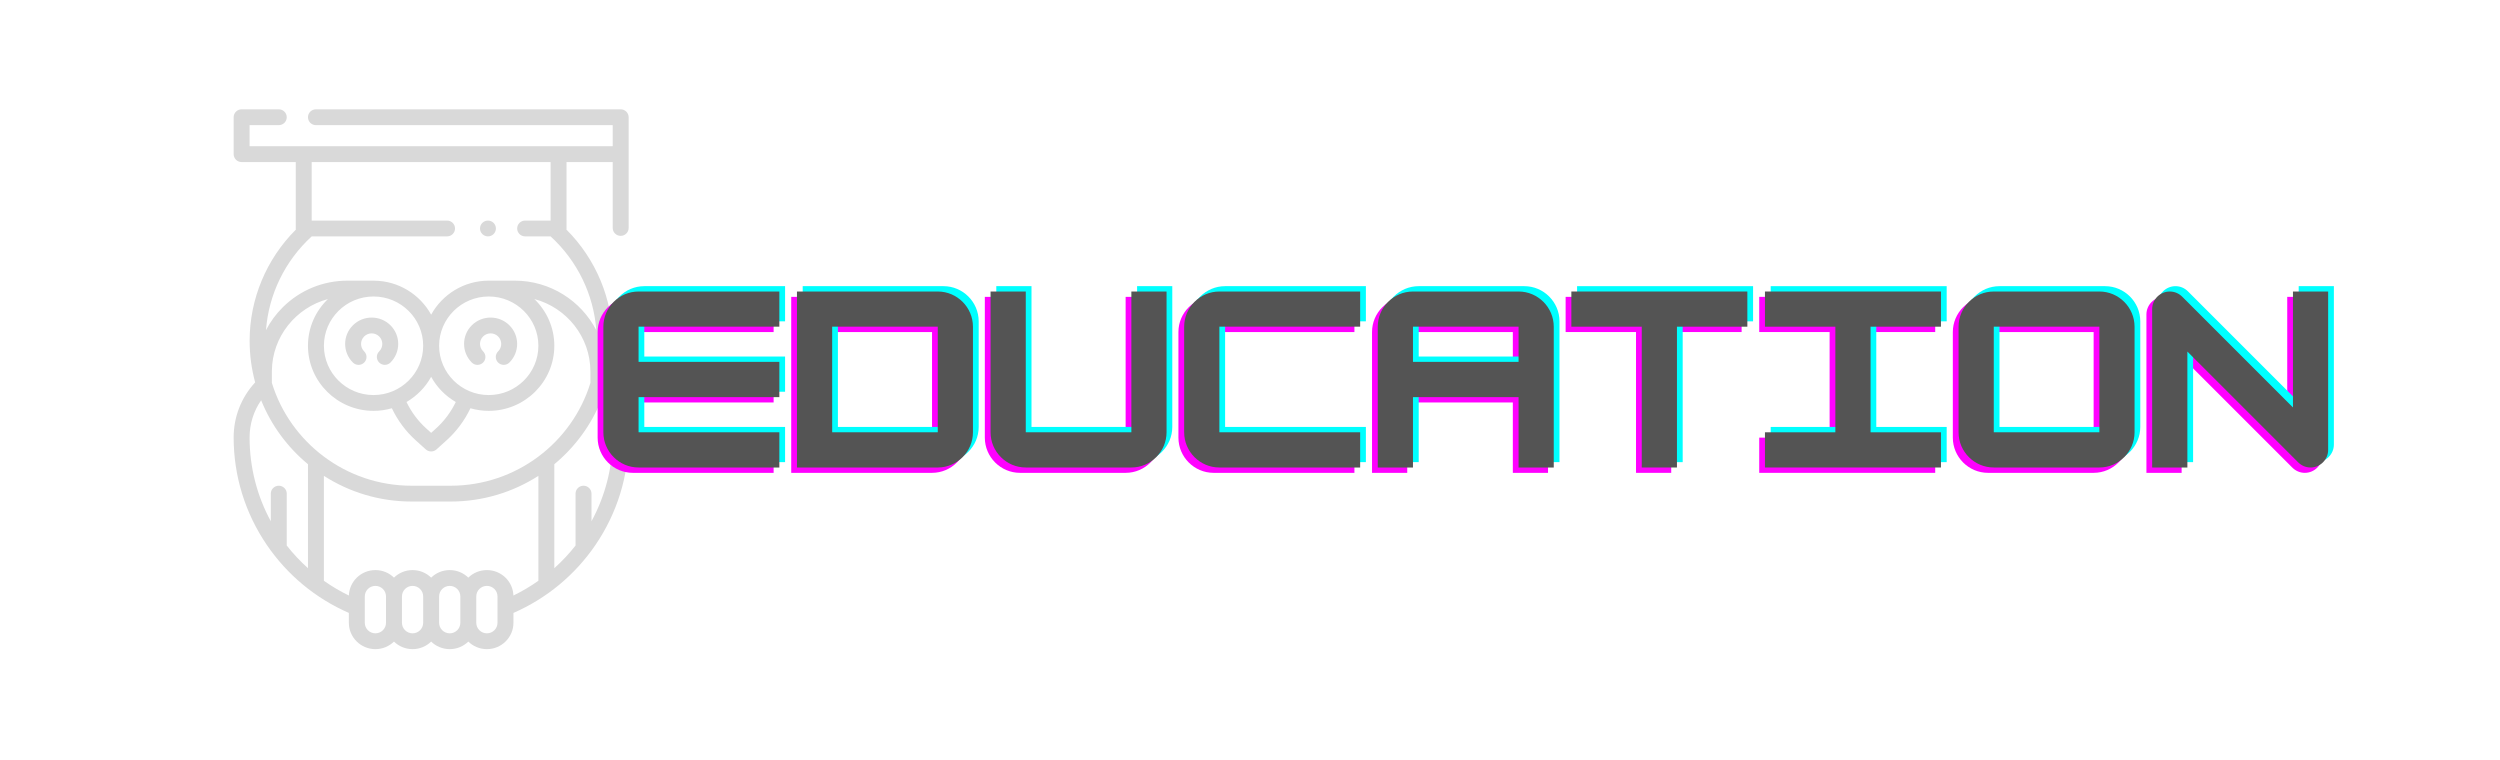 <?xml version="1.0" encoding="UTF-8"?>
<svg xmlns="http://www.w3.org/2000/svg" xmlns:xlink="http://www.w3.org/1999/xlink" width="375pt" height="114pt" viewBox="0 0 375 114" version="1.2">
<defs>
<g>
<symbol overflow="visible" id="glyph0-0">
<path style="stroke:none;" d="M 27.719 -26.398 L 6.602 -26.398 C 3.695 -26.398 1.32 -24.023 1.32 -21.121 L 1.32 -5.281 C 1.32 -2.375 3.695 0 6.602 0 L 27.719 0 L 27.719 -5.281 L 6.602 -5.281 L 6.602 -10.559 L 27.719 -10.559 L 27.719 -15.84 L 6.602 -15.84 L 6.602 -21.121 L 27.719 -21.121 Z M 27.719 -26.398 "/>
</symbol>
<symbol overflow="visible" id="glyph0-1">
<path style="stroke:none;" d="M 22.441 0 C 25.344 0 27.719 -2.375 27.719 -5.281 L 27.719 -21.121 C 27.719 -24.023 25.344 -26.398 22.441 -26.398 L 1.32 -26.398 L 1.32 0 Z M 6.602 -21.121 L 22.441 -21.121 L 22.441 -5.281 L 6.602 -5.281 Z M 6.602 -21.121 "/>
</symbol>
<symbol overflow="visible" id="glyph0-2">
<path style="stroke:none;" d="M 22.441 0 C 25.344 0 27.719 -2.375 27.719 -5.281 L 27.719 -26.398 L 22.441 -26.398 L 22.441 -5.281 L 6.602 -5.281 L 6.602 -26.398 L 1.32 -26.398 L 1.32 -5.281 C 1.32 -2.375 3.695 0 6.602 0 Z M 22.441 0 "/>
</symbol>
<symbol overflow="visible" id="glyph0-3">
<path style="stroke:none;" d="M 27.719 0 L 27.719 -5.281 L 6.602 -5.281 L 6.602 -21.121 L 27.719 -21.121 L 27.719 -26.398 L 6.602 -26.398 C 3.695 -26.398 1.32 -24.023 1.32 -21.121 L 1.32 -5.281 C 1.32 -2.375 3.695 0 6.602 0 Z M 27.719 0 "/>
</symbol>
<symbol overflow="visible" id="glyph0-4">
<path style="stroke:none;" d="M 6.602 -26.398 C 3.695 -26.398 1.32 -24.023 1.32 -21.121 L 1.32 0 L 6.602 0 L 6.602 -10.559 L 22.441 -10.559 L 22.441 0 L 27.719 0 L 27.719 -21.121 C 27.719 -24.023 25.344 -26.398 22.441 -26.398 Z M 6.602 -21.121 L 22.441 -21.121 L 22.441 -15.84 L 6.602 -15.84 Z M 6.602 -21.121 "/>
</symbol>
<symbol overflow="visible" id="glyph0-5">
<path style="stroke:none;" d="M 27.719 -26.398 L 1.32 -26.398 L 1.32 -21.121 L 11.879 -21.121 L 11.879 0 L 17.16 0 L 17.16 -21.121 L 27.719 -21.121 Z M 27.719 -26.398 "/>
</symbol>
<symbol overflow="visible" id="glyph0-6">
<path style="stroke:none;" d="M 27.719 0 L 27.719 -5.281 L 17.16 -5.281 L 17.16 -21.121 L 27.719 -21.121 L 27.719 -26.398 L 1.32 -26.398 L 1.32 -21.121 L 11.879 -21.121 L 11.879 -5.281 L 1.32 -5.281 L 1.32 0 Z M 27.719 0 "/>
</symbol>
<symbol overflow="visible" id="glyph0-7">
<path style="stroke:none;" d="M 22.441 0 C 25.379 0 27.719 -2.41 27.719 -5.281 L 27.719 -21.121 C 27.719 -24.023 25.344 -26.398 22.441 -26.398 L 6.602 -26.398 C 3.695 -26.398 1.32 -24.023 1.32 -21.121 L 1.32 -5.281 C 1.32 -2.375 3.695 0 6.602 0 Z M 6.602 -21.121 L 22.441 -21.121 L 22.441 -5.281 L 6.602 -5.281 Z M 6.602 -21.121 "/>
</symbol>
<symbol overflow="visible" id="glyph0-8">
<path style="stroke:none;" d="M 6.602 0 L 6.602 -17.391 L 23.199 -0.793 C 23.695 -0.297 24.355 0 25.078 0 C 26.531 0 27.719 -1.188 27.719 -2.641 L 27.719 -26.398 L 22.441 -26.398 L 22.441 -9.008 L 5.84 -25.609 C 5.348 -26.102 4.688 -26.398 3.961 -26.398 C 2.508 -26.398 1.32 -25.211 1.32 -23.762 L 1.32 0 Z M 6.602 0 "/>
</symbol>
</g>
<clipPath id="clip1">
  <path d="M 35.047 16.387 L 94.297 16.387 L 94.297 97.387 L 35.047 97.387 Z M 35.047 16.387 "/>
</clipPath>
</defs>
<g id="surface1">
<rect x="0" y="0" width="375" height="114" style="fill:rgb(100%,100%,100%);fill-opacity:1;stroke:none;"/>
<rect x="0" y="0" width="375" height="114" style="fill:rgb(100%,100%,100%);fill-opacity:1;stroke:none;"/>
<rect x="0" y="0" width="375" height="114" style="fill:rgb(100%,100%,100%);fill-opacity:1;stroke:none;"/>
<path style=" stroke:none;fill-rule:nonzero;fill:rgb(85.1%,85.1%,85.1%);fill-opacity:1;" d="M 70.773 48.793 C 69.223 50.332 69.223 52.84 70.773 54.383 C 71.242 54.848 72 54.848 72.465 54.383 C 72.93 53.922 72.93 53.168 72.465 52.707 C 71.844 52.09 71.844 51.086 72.465 50.469 C 73.086 49.852 74.098 49.852 74.719 50.469 C 75.34 51.086 75.34 52.09 74.719 52.707 C 74.25 53.168 74.25 53.922 74.719 54.383 C 74.949 54.613 75.258 54.73 75.562 54.73 C 75.867 54.73 76.172 54.613 76.406 54.383 C 77.961 52.84 77.961 50.332 76.406 48.793 C 74.855 47.25 72.328 47.25 70.773 48.793 "/>
<path style=" stroke:none;fill-rule:nonzero;fill:rgb(85.1%,85.1%,85.1%);fill-opacity:1;" d="M 52.938 48.793 C 51.383 50.332 51.383 52.84 52.938 54.383 C 53.402 54.848 54.16 54.848 54.625 54.383 C 55.094 53.922 55.094 53.168 54.625 52.707 C 54.004 52.09 54.004 51.086 54.625 50.469 C 55.246 49.852 56.258 49.852 56.879 50.469 C 57.5 51.086 57.5 52.09 56.879 52.707 C 56.41 53.168 56.414 53.922 56.879 54.383 C 57.113 54.613 57.418 54.73 57.723 54.73 C 58.027 54.73 58.336 54.613 58.566 54.383 C 60.121 52.84 60.121 50.332 58.566 48.793 C 57.016 47.25 54.488 47.25 52.938 48.793 "/>
<g clip-path="url(#clip1)" clip-rule="nonzero">
<path style=" stroke:none;fill-rule:nonzero;fill:rgb(85.1%,85.1%,85.1%);fill-opacity:1;" d="M 89.449 49.543 C 87.172 45.129 82.543 42.098 77.215 42.098 L 73.352 42.098 C 73.348 42.098 73.344 42.098 73.34 42.098 C 73.328 42.098 73.32 42.098 73.312 42.098 C 69.59 42.098 66.34 44.164 64.672 47.203 C 63.016 44.188 59.801 42.129 56.113 42.102 C 56.098 42.102 56.086 42.098 56.07 42.098 L 52.129 42.098 C 48.48 42.098 45.047 43.504 42.457 46.051 C 41.41 47.082 40.551 48.254 39.898 49.523 C 40.301 44.16 42.746 39.121 46.758 35.457 L 67.062 35.457 C 67.719 35.457 68.254 34.926 68.254 34.27 C 68.254 33.617 67.719 33.086 67.062 33.086 L 46.754 33.086 L 46.754 24.309 L 82.59 24.309 L 82.59 33.086 L 78.766 33.086 C 78.109 33.086 77.574 33.617 77.574 34.27 C 77.574 34.926 78.109 35.457 78.766 35.457 L 82.586 35.457 C 86.602 39.125 89.047 44.172 89.449 49.543 Z M 91.906 65.621 C 91.906 70.121 90.773 74.418 88.723 78.188 L 88.723 74.043 C 88.723 73.391 88.188 72.859 87.527 72.859 C 86.867 72.859 86.332 73.391 86.332 74.043 L 86.332 81.828 C 85.379 83.047 84.312 84.184 83.148 85.227 L 83.148 69.633 C 86.227 67.082 88.66 63.793 90.172 60.039 C 91.301 61.668 91.906 63.594 91.906 65.621 Z M 56.031 59.258 C 51.926 59.258 48.586 55.941 48.586 51.863 C 48.586 47.789 51.926 44.473 56.031 44.473 C 60.137 44.473 63.477 47.789 63.477 51.863 C 63.477 55.941 60.137 59.258 56.031 59.258 Z M 65.867 51.863 C 65.867 47.789 69.207 44.473 73.312 44.473 C 77.418 44.473 80.758 47.789 80.758 51.863 C 80.758 55.941 77.418 59.258 73.312 59.258 C 69.207 59.258 65.867 55.941 65.867 51.863 Z M 68.367 60.301 C 67.648 61.797 66.641 63.152 65.402 64.27 L 64.672 64.93 L 63.941 64.27 C 62.703 63.152 61.695 61.797 60.977 60.301 C 62.527 59.398 63.812 58.094 64.672 56.523 C 65.531 58.094 66.816 59.398 68.367 60.301 Z M 67.605 72.859 L 61.738 72.859 C 51.875 72.859 43.516 66.352 40.781 57.434 C 40.781 56.906 40.781 55.691 40.781 55.633 C 40.828 50.484 44.398 46.145 49.188 44.859 C 47.344 46.637 46.195 49.117 46.195 51.863 C 46.195 57.25 50.609 61.629 56.031 61.629 C 56.984 61.629 57.906 61.492 58.781 61.238 C 59.633 63.043 60.848 64.684 62.332 66.023 L 63.867 67.41 C 64.098 67.617 64.383 67.719 64.672 67.719 C 64.961 67.719 65.246 67.617 65.477 67.41 L 67.012 66.023 C 68.496 64.684 69.707 63.043 70.562 61.238 C 71.434 61.492 72.355 61.629 73.312 61.629 C 78.734 61.629 83.148 57.25 83.148 51.863 C 83.148 49.117 81.996 46.633 80.152 44.855 C 84.988 46.145 88.562 50.535 88.562 55.738 L 88.562 57.434 C 85.828 66.352 77.469 72.859 67.605 72.859 Z M 80.758 87.117 C 79.582 87.945 78.332 88.688 77.012 89.328 C 76.941 87.211 75.184 85.512 73.035 85.512 C 71.949 85.512 70.965 85.941 70.246 86.645 C 69.527 85.941 68.543 85.512 67.461 85.512 C 66.375 85.512 65.391 85.941 64.672 86.645 C 63.953 85.941 62.969 85.512 61.883 85.512 C 60.801 85.512 59.816 85.941 59.098 86.645 C 58.379 85.941 57.395 85.512 56.309 85.512 C 54.16 85.512 52.402 87.211 52.332 89.328 C 51.008 88.688 49.758 87.945 48.586 87.117 L 48.586 71.379 C 52.379 73.816 56.895 75.23 61.738 75.23 L 67.605 75.23 C 72.449 75.23 76.965 73.816 80.758 71.379 Z M 74.625 93.418 C 74.625 94.289 73.914 95 73.035 95 C 72.156 95 71.441 94.289 71.441 93.418 L 71.441 89.465 C 71.441 88.59 72.156 87.883 73.035 87.883 C 73.914 87.883 74.625 88.59 74.625 89.465 Z M 69.051 93.418 C 69.051 94.289 68.336 95 67.461 95 C 66.582 95 65.867 94.289 65.867 93.418 L 65.867 89.465 C 65.867 88.59 66.582 87.883 67.461 87.883 C 68.336 87.883 69.051 88.59 69.051 89.465 Z M 63.477 93.418 C 63.477 94.289 62.762 95 61.883 95 C 61.008 95 60.293 94.289 60.293 93.418 L 60.293 89.465 C 60.293 88.59 61.008 87.883 61.883 87.883 C 62.762 87.883 63.477 88.59 63.477 89.465 Z M 57.902 93.418 C 57.902 94.289 57.188 95 56.309 95 C 55.43 95 54.719 94.289 54.719 93.418 L 54.719 89.465 C 54.719 88.59 55.43 87.883 56.309 87.883 C 57.188 87.883 57.902 88.59 57.902 89.465 Z M 46.195 85.227 C 45.031 84.184 43.965 83.047 43.012 81.828 L 43.012 74.043 C 43.012 73.391 42.477 72.859 41.816 72.859 C 41.156 72.859 40.621 73.391 40.621 74.043 L 40.621 78.188 C 38.57 74.418 37.438 70.121 37.438 65.621 C 37.438 63.594 38.043 61.668 39.172 60.039 C 40.684 63.793 43.117 67.082 46.195 69.633 Z M 93.102 16.398 L 47.391 16.398 C 46.73 16.398 46.195 16.93 46.195 17.586 C 46.195 18.242 46.73 18.773 47.391 18.773 L 91.906 18.773 L 91.906 21.934 L 37.438 21.934 L 37.438 18.773 L 41.816 18.773 C 42.477 18.773 43.012 18.242 43.012 17.586 C 43.012 16.93 42.477 16.398 41.816 16.398 L 36.242 16.398 C 35.582 16.398 35.047 16.93 35.047 17.586 L 35.047 23.121 C 35.047 23.777 35.582 24.309 36.242 24.309 L 44.363 24.309 L 44.363 34.27 C 44.363 34.328 44.371 34.387 44.379 34.441 C 39.957 38.859 37.445 44.848 37.445 51.113 C 37.445 53.273 37.734 55.363 38.273 57.359 C 36.188 59.621 35.047 62.527 35.047 65.621 C 35.047 71.398 36.773 76.98 40.035 81.758 C 43.109 86.258 47.348 89.762 52.328 91.938 L 52.328 93.418 C 52.328 95.598 54.113 97.371 56.309 97.371 C 57.395 97.371 58.379 96.938 59.098 96.238 C 59.816 96.938 60.801 97.371 61.883 97.371 C 62.969 97.371 63.953 96.938 64.672 96.238 C 65.391 96.938 66.375 97.371 67.461 97.371 C 68.543 97.371 69.527 96.938 70.246 96.238 C 70.965 96.938 71.949 97.371 73.035 97.371 C 75.23 97.371 77.016 95.598 77.016 93.418 L 77.016 91.938 C 81.996 89.762 86.234 86.258 89.309 81.758 C 92.57 76.98 94.297 71.398 94.297 65.621 C 94.297 62.527 93.156 59.621 91.07 57.359 C 91.609 55.363 91.895 53.273 91.895 51.113 C 91.895 44.848 89.387 38.859 84.965 34.441 C 84.973 34.387 84.98 34.328 84.98 34.27 L 84.98 24.309 L 91.906 24.309 L 91.906 34.191 C 91.906 34.848 92.441 35.379 93.102 35.379 C 93.762 35.379 94.297 34.848 94.297 34.191 L 94.297 17.586 C 94.297 16.93 93.762 16.398 93.102 16.398 "/>
</g>
<path style=" stroke:none;fill-rule:nonzero;fill:rgb(85.1%,85.1%,85.1%);fill-opacity:1;" d="M 73.191 33.086 C 72.535 33.086 72 33.617 72 34.27 C 72 34.926 72.535 35.457 73.191 35.457 C 73.852 35.457 74.387 34.926 74.387 34.27 C 74.387 33.617 73.852 33.086 73.191 33.086 "/>
<g style="fill:rgb(100%,0%,100%);fill-opacity:1;">
  <use xlink:href="#glyph0-0" x="88.324" y="70.927"/>
</g>
<g style="fill:rgb(100%,0%,100%);fill-opacity:1;">
  <use xlink:href="#glyph0-1" x="117.364" y="70.927"/>
</g>
<g style="fill:rgb(100%,0%,100%);fill-opacity:1;">
  <use xlink:href="#glyph0-2" x="146.404" y="70.927"/>
</g>
<g style="fill:rgb(100%,0%,100%);fill-opacity:1;">
  <use xlink:href="#glyph0-3" x="175.444" y="70.927"/>
</g>
<g style="fill:rgb(100%,0%,100%);fill-opacity:1;">
  <use xlink:href="#glyph0-4" x="204.484" y="70.927"/>
</g>
<g style="fill:rgb(100%,0%,100%);fill-opacity:1;">
  <use xlink:href="#glyph0-5" x="233.524" y="70.927"/>
</g>
<g style="fill:rgb(100%,0%,100%);fill-opacity:1;">
  <use xlink:href="#glyph0-6" x="262.564" y="70.927"/>
</g>
<g style="fill:rgb(100%,0%,100%);fill-opacity:1;">
  <use xlink:href="#glyph0-7" x="291.604" y="70.927"/>
</g>
<g style="fill:rgb(100%,0%,100%);fill-opacity:1;">
  <use xlink:href="#glyph0-8" x="320.644" y="70.927"/>
</g>
<g style="fill:rgb(0%,100%,100%);fill-opacity:1;">
  <use xlink:href="#glyph0-0" x="90.044" y="69.323"/>
</g>
<g style="fill:rgb(0%,100%,100%);fill-opacity:1;">
  <use xlink:href="#glyph0-1" x="119.084" y="69.323"/>
</g>
<g style="fill:rgb(0%,100%,100%);fill-opacity:1;">
  <use xlink:href="#glyph0-2" x="148.124" y="69.323"/>
</g>
<g style="fill:rgb(0%,100%,100%);fill-opacity:1;">
  <use xlink:href="#glyph0-3" x="177.164" y="69.323"/>
</g>
<g style="fill:rgb(0%,100%,100%);fill-opacity:1;">
  <use xlink:href="#glyph0-4" x="206.204" y="69.323"/>
</g>
<g style="fill:rgb(0%,100%,100%);fill-opacity:1;">
  <use xlink:href="#glyph0-5" x="235.243" y="69.323"/>
</g>
<g style="fill:rgb(0%,100%,100%);fill-opacity:1;">
  <use xlink:href="#glyph0-6" x="264.283" y="69.323"/>
</g>
<g style="fill:rgb(0%,100%,100%);fill-opacity:1;">
  <use xlink:href="#glyph0-7" x="293.323" y="69.323"/>
</g>
<g style="fill:rgb(0%,100%,100%);fill-opacity:1;">
  <use xlink:href="#glyph0-8" x="322.363" y="69.323"/>
</g>
<g style="fill:rgb(32.939%,32.939%,32.939%);fill-opacity:1;">
  <use xlink:href="#glyph0-0" x="89.184" y="70.125"/>
</g>
<g style="fill:rgb(32.939%,32.939%,32.939%);fill-opacity:1;">
  <use xlink:href="#glyph0-1" x="118.224" y="70.125"/>
</g>
<g style="fill:rgb(32.939%,32.939%,32.939%);fill-opacity:1;">
  <use xlink:href="#glyph0-2" x="147.264" y="70.125"/>
</g>
<g style="fill:rgb(32.939%,32.939%,32.939%);fill-opacity:1;">
  <use xlink:href="#glyph0-3" x="176.304" y="70.125"/>
</g>
<g style="fill:rgb(32.939%,32.939%,32.939%);fill-opacity:1;">
  <use xlink:href="#glyph0-4" x="205.344" y="70.125"/>
</g>
<g style="fill:rgb(32.939%,32.939%,32.939%);fill-opacity:1;">
  <use xlink:href="#glyph0-5" x="234.384" y="70.125"/>
</g>
<g style="fill:rgb(32.939%,32.939%,32.939%);fill-opacity:1;">
  <use xlink:href="#glyph0-6" x="263.424" y="70.125"/>
</g>
<g style="fill:rgb(32.939%,32.939%,32.939%);fill-opacity:1;">
  <use xlink:href="#glyph0-7" x="292.464" y="70.125"/>
</g>
<g style="fill:rgb(32.939%,32.939%,32.939%);fill-opacity:1;">
  <use xlink:href="#glyph0-8" x="321.504" y="70.125"/>
</g>
</g>
</svg>

